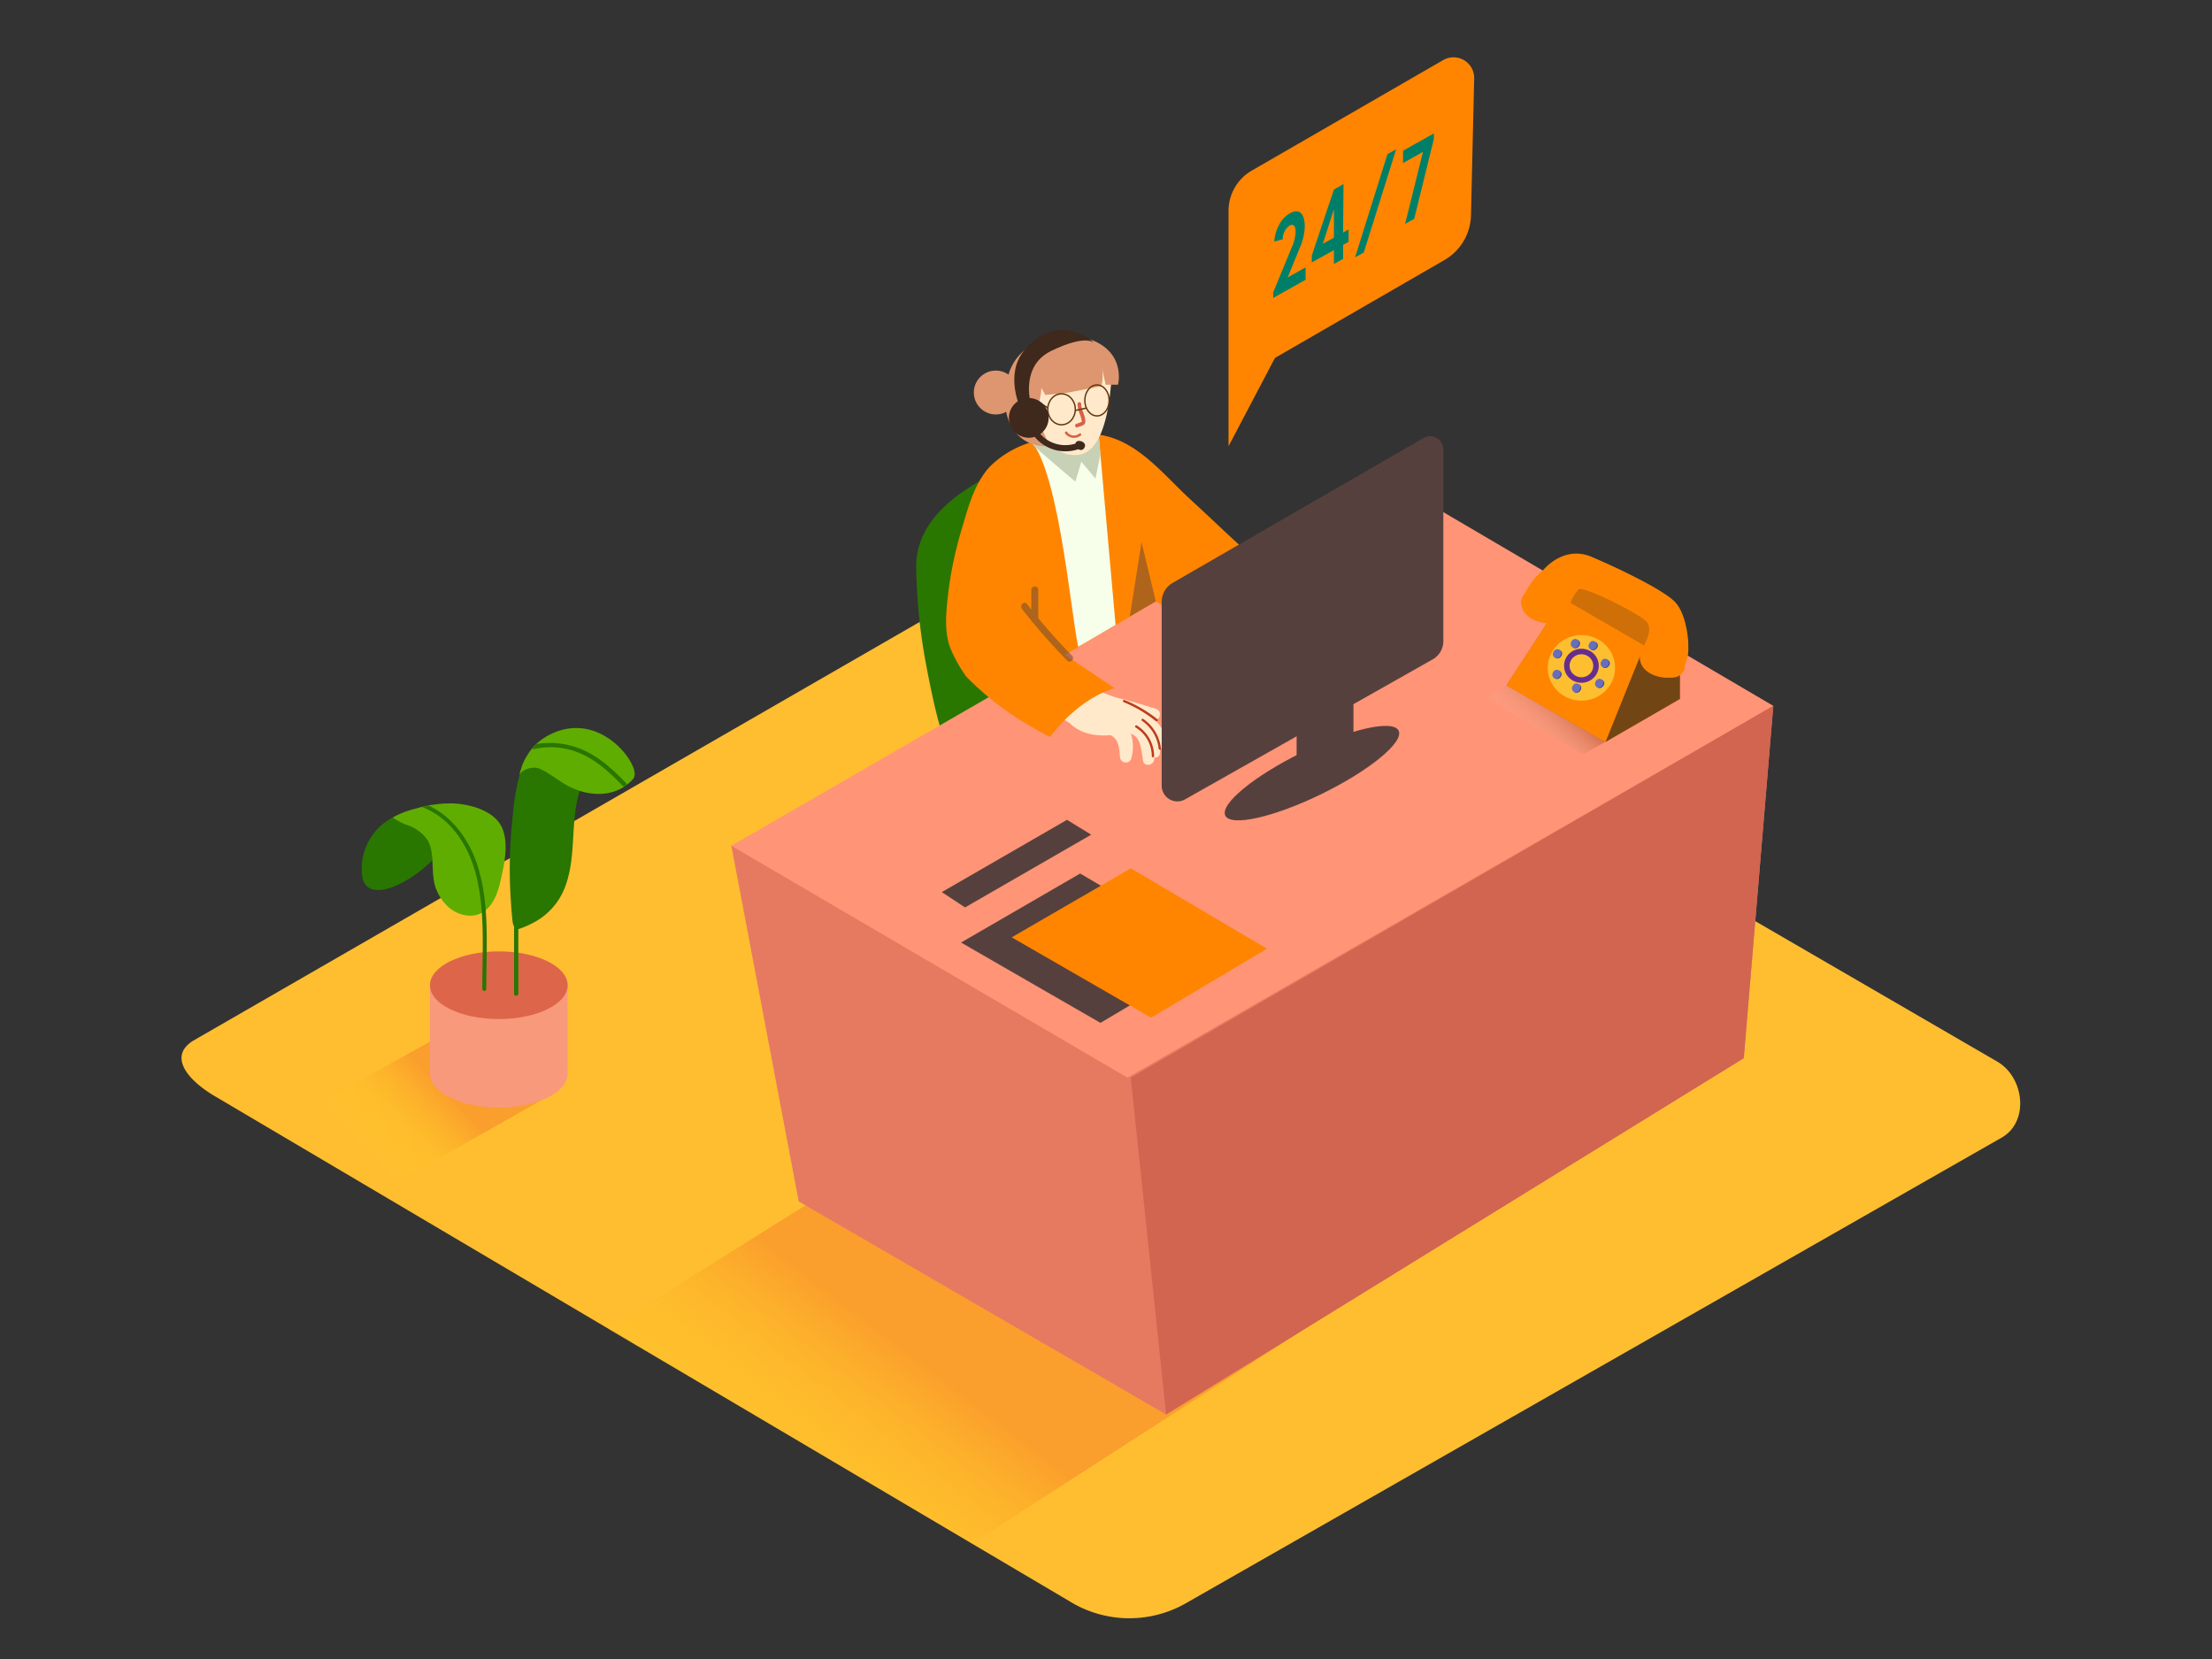 <svg id="Layer_2" data-name="Layer 2" xmlns="http://www.w3.org/2000/svg" xmlns:xlink="http://www.w3.org/1999/xlink" viewBox="0 0 400 300"><rect x="0" y="0" width="400" height="300" fill="#333333" stroke="none"/><defs><linearGradient id="linear-gradient" x1="66.97" y1="208.86" x2="79.86" y2="196.36" gradientUnits="userSpaceOnUse"><stop offset="0" stop-color="#ff0" stop-opacity="0"/><stop offset="1" stop-color="#f15a24"/></linearGradient><linearGradient id="linear-gradient-2" x1="144.99" y1="276.69" x2="168.03" y2="246.57" xlink:href="#linear-gradient"/><linearGradient id="linear-gradient-3" x1="276.82" y1="135.18" x2="283.48" y2="128.01" gradientUnits="userSpaceOnUse"><stop offset="0" stop-color="#fff" stop-opacity="0"/><stop offset="1" stop-color="#7f2e00"/></linearGradient></defs><title>PP</title><path d="M194.15,290,39.29,198.48c-4.93-2.77-9.16-7.31-4.35-10.29L190.35,98.61c2.33-1.44,5.87-2.39,8.24-1l162.56,94.35c4.93,2.86,5.81,10.86.88,13.72L214.56,289.85A20.59,20.59,0,0,1,194.15,290Z" fill="#ffbe30"/><path d="M193,82.85c-1.81-1.06-4.21-.7-6.32,0-8.66,3-21.17,9-21,19.77a102.34,102.34,0,0,0,1.72,17.19c.41,2.23,2.33,12.4,3.66,14.32,2,2.87,9.19-11,10.85-12.08,2.84-1.86,5.6-3.84,8.32-5.87,2-1.51,6.54-3.9,7.36-6.29a5.5,5.5,0,0,0,.21-1.66,91.62,91.62,0,0,0-.84-15.11C196.46,89.91,196.23,84.75,193,82.85Z" fill="#297600"/><path d="M70.09,214.72l30.85-17.49-19.37-11L50.5,203.53C57.06,207.19,63.57,211,70.09,214.72Z" opacity="0.32" fill="url(#linear-gradient)"/><polyline points="175.55 199.25 109.86 240.37 176.27 278.81 235.5 240.59" opacity="0.32" fill="url(#linear-gradient-2)"/><polyline points="132.25 152.94 144.43 217.25 210.87 255.78 315.33 191.35 320.67 127.64" fill="#e57a61"/><polygon points="132.25 152.94 203.89 194.88 320.67 127.64 248.97 85.55 132.25 152.94" fill="#ff9476"/><polygon points="210.87 255.78 204.48 194.88 320.67 127.64 315.33 191.35 210.87 255.78" fill="#d16550"/><path d="M222.16,38.12V69.57L261.24,47A9.59,9.59,0,0,0,266,38.94l.58-24.77A3.74,3.74,0,0,0,261,10.85l-34.64,20A8.4,8.4,0,0,0,222.16,38.12Z" fill="#ff8500"/><polyline points="222.16 69.57 222.16 80.69 232.44 61.13" fill="#ff8500"/><path d="M210.7,134.4a5.27,5.27,0,0,0-1.85-4.16,1.07,1.07,0,0,0,.19-2.07c-1.61-.45-3.31-1.07-5-1.46a1,1,0,0,0-.37-.15,18.11,18.11,0,0,1-9.15-4.65,1.08,1.08,0,0,0-1.74,1.14,1.19,1.19,0,0,0-.65,1,1.07,1.07,0,0,0-.64,1.8,14.37,14.37,0,0,0,1.15,1.13.8.8,0,0,0,.07.21,1.17,1.17,0,0,0-.27.38c-.45-.42-.87-.86-1.3-1.22-1-.87-2.54.62-1.49,1.49a17.05,17.05,0,0,0,3.73,2.87c2,2,4.66,2.45,7.46,2.23l.31.19c1.33.88,1.21,2.57,1.42,4a1.07,1.07,0,0,0,1.93.25,7.66,7.66,0,0,0,0-4.71,2.69,2.69,0,0,1,1.6,1.75,24.38,24.38,0,0,1,.59,3.13c.25,1.33,2.29.77,2-.56v0a.92.92,0,0,0,1.08-1c0-.19,0-.39,0-.58A.93.93,0,0,0,210.7,134.4Z" fill="#ffe9ca"/><path d="M231.32,111.92c.52-.91-.18-2.16-.68-3a17.74,17.74,0,0,0-3.59-3.83,1.08,1.08,0,0,0-1.71,1.17.93.93,0,0,0-.37-.08,1.59,1.59,0,0,0-1.18-.82c-.82-.71-1.93.33-1.59,1.24a1,1,0,0,0-.87,1,4.3,4.3,0,0,0,.75,2.22q-1-1-2-2c-.84-.82-2.33.36-1.61,1.34l.36.49a1.06,1.06,0,0,0,.46.36l.55.54v0q.91,1.35,1.94,2.61a.87.87,0,0,0-.14,1.27c1.19,1.53,4,6.27,6.37,4q.9,1.28,1.71,2.63a1,1,0,0,0,1.81-.1.82.82,0,0,0,.38-.88,9.53,9.53,0,0,0-.64-2.22c1.07-.78.94-2,.34-3A3.51,3.51,0,0,0,231.32,111.92Z" fill="#ffe9ca"/><path d="M220.45,115.58c2-4.89,6.67-8.4,11.61-10.56l-3.94-2.84c-4.41-3.89-8.66-8-13-12-4.88-4.49-9.49-10.6-16.47-11.59-3.2-.45-7,.26-10.13.91A17.81,17.81,0,0,0,179,84.38c-2.78,3-3.87,7.2-5,11a69.42,69.42,0,0,0-2.6,12.45c-.33,3-.68,6.63.52,9.53a26.65,26.65,0,0,0,2.81,5,54.45,54.45,0,0,0,11.67,9q1.71,1,3.49,1.91c2.77-3.74,7-7.38,11.63-8.85l-8.92-6L209,108.76Z" fill="#ff8500"/><path d="M201.73,113l-3.06-34.4-6.7-2-6.7,2.26c5.88,2.61,8.31,31.72,9.7,38.09C195.06,116.94,201.62,113.06,201.73,113Z" fill="#f7ffeb"/><path d="M206.73,130c-.22-.16-.43.21-.21.36a7,7,0,0,1,3,5c0,.27.45.27.42,0A7.44,7.44,0,0,0,206.73,130Z" fill="#bc3b1d"/><path d="M205.57,131.19c-.23-.14-.44.22-.21.36a6.1,6.1,0,0,1,2.92,5.19.21.21,0,0,0,.42,0A6.52,6.52,0,0,0,205.57,131.19Z" fill="#bc3b1d"/><path d="M209.32,130.08a23.91,23.91,0,0,0-6-3.51c-.25-.1-.36.31-.11.41a23.21,23.21,0,0,1,5.77,3.4C209.23,130.55,209.53,130.25,209.32,130.08Z" fill="#bc3b1d"/><path d="M231.35,118.16a2.06,2.06,0,0,0,.67-2.44c-.1-.34-.21-.68-.35-1a.2.2,0,0,0,.05-.07c.67-1.39-.2-2.69-.83-3.92-.12-.24-.49,0-.36.21.51,1,1.29,2.12.93,3.25a12,12,0,0,0-1.31-2.29c-.16-.22-.53,0-.36.21.83,1.13,3,4.58,1.35,5.71a.22.22,0,0,0-.07.07,41.78,41.78,0,0,0-2.32-5.08c-.13-.24-.49,0-.36.21a41.25,41.25,0,0,1,1.79,3.74q.33.79.62,1.6c.11.3.22.6.32.9s.16.41.18.52a1.17,1.17,0,0,1,0,.71.77.77,0,0,1-.91.52,1,1,0,0,1-.56-.39c-.12,0-.17-.22-.39-.57l-.45-.71-1.13-1.78L225.64,114c-.15-.23-.51,0-.36.21l3.61,5.69c.46.73,1.39,2.5,2.53,1.61,1-.75.14-2.41-.22-3.32A.18.18,0,0,0,231.35,118.16Z" fill="#bc3b1d"/><path d="M193.87,118.57q-3.2-3.26-6.11-6.78v-5.12a.63.63,0,0,0-1.27,0v3.54l-.79-1c-.5-.64-1.39.26-.9.9s1.14,1.44,1.71,2.14a.56.56,0,0,0,.28.34q2.94,3.56,6.17,6.85C193.54,120.05,194.44,119.15,193.87,118.57Z" fill="#56403d" opacity="0.47"/><polygon points="209.01 108.76 206.43 98.04 204.3 111.48 209.01 108.76" fill="#56403d" opacity="0.47"/><path d="M186.69,80.31c.05.29,7.77,6.79,7.77,6.79l1.08-3.6,2.56,3.05.89-4.37-.32-3.56" fill="#c7d1b6"/><path d="M191.63,80.17c-5.45,2.09-11.68-2.31-9.44-11.78,2-8.63,12.63-7.6,12.63-7.6" fill="#dd966f"/><path d="M193.56,63c-5-.25-8.37,6.08-8.15,9.47a14.42,14.42,0,0,0,.72,3.71,1.47,1.47,0,0,1,.33.1,3.69,3.69,0,0,1,1.83,1.18c.5.68.67,1.54,1.15,2.24A6.51,6.51,0,0,0,193,82.14a11.83,11.83,0,0,0,1.26.14c6.68.4,6.66-14.68,6.87-15.66A10.55,10.55,0,0,0,193.56,63Z" fill="#ffe9ca"/><path d="M193.14,71l6-1.17a7.57,7.57,0,0,0,.13-3.31l.68,3.05h2.22s1.56-5.92-5.19-8.26S183.76,62.67,184,68.67a14,14,0,0,0,3.69,9.19s-3.4-5.71-2.23-3.28c1.44,3,2.9-2.73,2.84-4.46l.74,1.31Z" fill="#dd966f"/><path d="M189.42,75.42A3.26,3.26,0,0,0,188.33,73c-.61-.53-1.6-1-2.28-.31s-.4,1.77-.19,2.53A7.16,7.16,0,0,0,187.35,78c.7.83,1.89-.37,1.19-1.19A5.42,5.42,0,0,1,188,76,.83.83,0,0,0,189.42,75.42Zm-2-.88a1.52,1.52,0,0,1,.31.88s0,.06,0,.09A5,5,0,0,1,187.42,74.54Z" fill="#ffe9ca"/><ellipse cx="191.96" cy="74.01" rx="2.49" ry="2.8" fill="none" stroke="#603813" stroke-miterlimit="10" stroke-width="0.25"/><ellipse cx="198.37" cy="72.41" rx="2.2" ry="2.8" fill="none" stroke="#603813" stroke-miterlimit="10" stroke-width="0.25"/><path d="M195.51,73a.33.33,0,0,0-.65,0,4.84,4.84,0,0,0,.29,1.61,6.35,6.35,0,0,1,.49,1.65,7.74,7.74,0,0,1-1,.38c-.39.15-.22.78.17.63.57-.22,1.49-.31,1.45-1.07C196.24,75,195.5,74.1,195.51,73Z" fill="#d66145"/><line x1="194.45" y1="74.23" x2="196.46" y2="73.79" fill="none" stroke="#603813" stroke-miterlimit="10" stroke-width="0.25"/><line x1="187.72" y1="72.64" x2="189.54" y2="73.79" fill="none" stroke="#603813" stroke-miterlimit="10" stroke-width="0.25"/><path d="M195.15,78.42a1.51,1.51,0,0,1-2.2-.33c-.19-.21-.51.1-.32.32a2,2,0,0,0,2.83.33C195.67,78.54,195.35,78.22,195.15,78.42Z" fill="#d66145"/><circle cx="180.07" cy="70.98" r="3.97" fill="#dd966f"/><path d="M197.73,61.94s-1.43-1.5-7.63,1.51c-5.53,2.68-3.77,9.19-3.77,9.19l-1.82,1.15s-2.83-6,.61-10.3c4.35-5.43,8.93-3.51,8.93-3.51S196.74,60.62,197.73,61.94Z" fill="#3f281c"/><path d="M195,79.74a.57.57,0,0,0-.51.42l-.06.07a6.1,6.1,0,0,1-6.31-1.74,3.59,3.59,0,1,0-1,.5.55.55,0,0,0,.06.1A7.24,7.24,0,0,0,195,81.23a.73.73,0,0,0,1.09-.27C196.53,80.22,195.69,79.68,195,79.74Z" fill="#3f281c"/><path d="M286.41,121.25a.18.18,0,0,1,0-.2c0-.07-1-.28-.95-.34s-.61-.2-.56-.37a8.73,8.73,0,0,1-3.39-2.3l-12.88,8.27,17.67,10.12,12.37-7.09C298.69,129.22,288.5,123.56,286.41,121.25Z" opacity="0.32" fill="url(#linear-gradient-3)"/><path d="M295.33,112.73l-4.89-2.26c-1.52-.71-3.38-1.68-3.27-3.63,0-.21-.31-.21-.32,0-.09,1.62,1.13,2.74,2.45,3.44,1.9,1,3.92,1.83,5.87,2.73C295.35,113.09,295.52,112.81,295.33,112.73Z" fill="#da4131"/><path d="M295.81,109.13v3.25a.16.16,0,0,0,.32,0v-3.25A.16.16,0,0,0,295.81,109.13Z" fill="#da4131"/><path d="M293.69,116.13a7.16,7.16,0,0,0-4.3-2.87c-1.86-.59-3.92-1-5.73-.05a.14.14,0,0,0-.08.14,9.57,9.57,0,0,0-1.45.73c-1.36.83-3,2-3.71,3.47s-.09,3.54.45,5.06a6.67,6.67,0,0,0,2.93,3.78,7.86,7.86,0,0,0,4.95.76,11.94,11.94,0,0,0,5.21-2C294.49,123.34,295.25,118.84,293.69,116.13Zm-1.26,8.24a9.46,9.46,0,0,1-4.28,2.16,9,9,0,0,1-4.85.13,5.78,5.78,0,0,1-3.58-2.89,11,11,0,0,1-1.29-4.65c0-2,1.69-3.27,3.17-4.3a6.75,6.75,0,0,1,5.33-1.49.17.17,0,0,0,.15-.27,12.11,12.11,0,0,1,1.59.34,9.1,9.1,0,0,1,4,2,5.57,5.57,0,0,1,1.43,4.35A7.11,7.11,0,0,1,292.42,124.37Z" fill="#da4131"/><path d="M288.62,120.05A3.28,3.28,0,0,0,286,117.4c.39-.19.79-.36,1.17-.51.19-.08.11-.39-.09-.31a13.25,13.25,0,0,0-1.64.77h0a.14.14,0,0,0-.14.09,3.35,3.35,0,0,0-1.83,2.56,2.88,2.88,0,0,0,2.87,2.83A2.26,2.26,0,0,0,288.62,120.05Zm-2.65,2.4a2.4,2.4,0,0,1-2-3,3.39,3.39,0,0,1,1.59-1.77,2.94,2.94,0,0,1,2.69,2.05A2,2,0,0,1,286,122.45Z" fill="#da4131"/><path d="M287.49,119.59c-.26-.67-1.15-.52-1.56-1-.14-.16-.36.07-.23.23a1.64,1.64,0,0,0,.8.45,1.59,1.59,0,0,1,.53.24.14.14,0,0,0-.21.1l-.11.55a.16.16,0,0,0,.07.18C287.24,120.54,287.66,120,287.49,119.59Zm-.43.48.08-.37a.16.16,0,0,0,0-.08.33.33,0,0,1,.06.15C287.21,119.84,287.17,120,287.06,120.07Z" fill="#da4131"/><polygon points="272.42 123.93 290.31 134.17 303.78 126.39 303.78 113.02 289.24 104.68 282.63 108.23 272.42 123.93" fill="#ff8500"/><polygon points="303.78 113.02 297.33 116.74 290.31 134.17 303.78 126.39 303.78 113.02" fill="#ff8500"/><polygon points="272.42 123.93 290.31 134.17 303.78 126.39 303.78 113.02 289.24 104.68 282.63 108.23 272.42 123.93" fill="#272322" opacity="0.22"/><polygon points="303.78 113.02 297.33 116.74 290.31 134.17 303.78 126.39 303.78 113.02" fill="#272322" opacity="0.55"/><polygon points="297.33 116.74 282.63 108.23 272.42 123.93 290.31 134.17 297.33 116.74" fill="#ff8500"/><ellipse cx="285.97" cy="120.77" rx="6.09" ry="5.93" fill="#fdbf30"/><ellipse cx="281.72" cy="118.29" rx="0.81" ry="0.72" transform="translate(9.68 257.4) rotate(-49.86)" fill="#444a93"/><ellipse cx="281.55" cy="118.19" rx="0.81" ry="0.72" transform="translate(38.42 302.93) rotate(-60)" fill="#686ebc"/><ellipse cx="284.95" cy="116.45" rx="0.81" ry="0.72" transform="translate(12.24 259.22) rotate(-49.86)" fill="#444a93"/><ellipse cx="284.79" cy="116.35" rx="0.81" ry="0.72" transform="translate(41.63 304.8) rotate(-60)" fill="#686ebc"/><ellipse cx="288.17" cy="116.81" rx="0.81" ry="0.72" transform="translate(13.11 261.81) rotate(-49.86)" fill="#444a93"/><ellipse cx="288.01" cy="116.71" rx="0.81" ry="0.72" transform="translate(42.93 307.78) rotate(-60)" fill="#686ebc"/><ellipse cx="290.35" cy="120.01" rx="0.81" ry="0.72" transform="translate(11.43 264.62) rotate(-49.86)" fill="#444a93"/><ellipse cx="290.19" cy="119.91" rx="0.81" ry="0.72" transform="translate(41.25 311.27) rotate(-60)" fill="#686ebc"/><ellipse cx="289.34" cy="123.65" rx="0.81" ry="0.72" transform="translate(8.29 265.14) rotate(-49.86)" fill="#444a93"/><ellipse cx="289.18" cy="123.55" rx="0.81" ry="0.72" transform="translate(37.59 312.21) rotate(-60)" fill="#686ebc"/><ellipse cx="281.63" cy="122.01" rx="0.81" ry="0.72" transform="translate(6.8 258.66) rotate(-49.86)" fill="#444a93"/><ellipse cx="281.46" cy="121.91" rx="0.81" ry="0.72" transform="translate(35.15 304.71) rotate(-60)" fill="#686ebc"/><ellipse cx="285.17" cy="124.49" rx="0.81" ry="0.72" transform="translate(6.17 262.25) rotate(-49.86)" fill="#444a93"/><ellipse cx="285.01" cy="124.39" rx="0.81" ry="0.72" transform="translate(34.78 309.02) rotate(-60)" fill="#686ebc"/><ellipse cx="285.97" cy="120.39" rx="2.64" ry="2.58" fill="none" stroke="#662d91" stroke-miterlimit="10"/><path d="M279,103.16s3.65-4.66,8.82-2.46,12.87,5.94,15,8.08,2.51,6.93,2.48,8c0,0-5.65-3.47-6.31-5.22a9.19,9.19,0,0,0-3.58-4.16c-1.15-.62-9.72-4.53-10.57-4.22S279,103.16,279,103.16Z" fill="#ff8500"/><path d="M298,119.36l.2-.12a.2.2,0,0,0-.2-.34l-.2.12A.2.2,0,0,0,298,119.36Z" fill="#ff8500"/><path d="M275.56,110.12a1.66,1.66,0,0,1-.32-1.94c.44-.85.92-1.67,1.44-2.47,1.87-2.86,5.15-4.91,8.7-4.39,3.39.5,6.65,2.1,9.67,3.66,13,6.71,10.08,14.35,9.75,15s-.06,3.19-3.91,2.41-4.45-3.9-4.11-4.69,2.42-3.8.89-5.35-10.94-6.21-12-5.78-2.28,3.74-2.28,4.19S279.44,114,275.56,110.12Z" fill="#ff8500"/><path d="M283.24,110.82a1.88,1.88,0,0,0-.32-1.09c-1.16-1.8-3.6-2.55-5.65-2.61-1.06,0-2,.29-2.11,1.44-.28,2.31,1.74,3.64,3.77,4a5.51,5.51,0,0,0,2.55-.11,2.38,2.38,0,0,0,1.7-1.25A1.31,1.31,0,0,0,283.24,110.82Z" fill="#ff8500"/><path d="M304.65,120.69a1.88,1.88,0,0,0-.32-1.09c-1.16-1.8-3.6-2.55-5.65-2.61-1.06,0-2,.29-2.11,1.44-.28,2.31,1.74,3.64,3.77,4a5.51,5.51,0,0,0,2.55-.11,2.38,2.38,0,0,0,1.7-1.25A1.31,1.31,0,0,0,304.65,120.69Z" fill="#ff8500"/><path d="M283.24,110.82a1.88,1.88,0,0,0-.32-1.09c-1.16-1.8-3.6-2.55-5.65-2.61-1.06,0-2,.29-2.11,1.44-.28,2.31,1.74,3.64,3.77,4a5.51,5.51,0,0,0,2.55-.11,2.38,2.38,0,0,0,1.7-1.25A1.31,1.31,0,0,0,283.24,110.82Z" fill="#ff8500" opacity="0.5"/><path d="M304.65,120.69a1.88,1.88,0,0,0-.32-1.09c-1.16-1.8-3.6-2.55-5.65-2.61-1.06,0-2,.29-2.11,1.44-.28,2.31,1.74,3.64,3.77,4a5.51,5.51,0,0,0,2.55-.11,2.38,2.38,0,0,0,1.7-1.25A1.31,1.31,0,0,0,304.65,120.69Z" fill="#ff8500" opacity="0.5"/><polygon points="199 184.97 219.95 172.5 195.33 157.96 173.79 170.44 199 184.97" fill="#56403d"/><polygon points="208.16 184.03 229.11 171.55 204.49 157.02 182.95 169.5 208.16 184.03" fill="#ff8500"/><polygon points="170.31 161.32 174.51 164.09 197.32 150.94 192.95 148.25 170.31 161.32" fill="#56403d"/><path d="M212,105.43l45.37-26.19A2.38,2.38,0,0,1,261,81.3v34.64a3.78,3.78,0,0,1-1.92,3.29l-44.69,25.27a2.84,2.84,0,0,1-4.32-2.42V108.86A4,4,0,0,1,212,105.43Z" fill="#56403d"/><polyline points="234.47 127.26 234.47 142.08 244.75 136.56 244.75 122" fill="#56403d"/><ellipse cx="237.24" cy="139.81" rx="17.45" ry="4.15" transform="translate(-37.32 118.72) rotate(-26.12)" fill="#56403d"/><path d="M233.21,38.6c1.73-1,2.74,0,2.73,2.37a10,10,0,0,1-.81,3.64l-2.28,5.56,3.24-1.82,0,2.24-5.86,3.29v-1l3.33-8.08a7.85,7.85,0,0,0,.73-2.85c0-1.1-.38-1.56-1.12-1.14a3,3,0,0,0-1.21,2.45l-1.53.43a7.06,7.06,0,0,1,.86-3A5.07,5.07,0,0,1,233.21,38.6Z" fill="#007f68"/><path d="M242.87,42.06l1-.58,0,2.24-1,.58,0,2.51-1.66.93,0-2.51-4,2.23V46.22l4-11.94,1.74-1Zm-1.66.93,0-5.15-2,6.24,2-1.1" fill="#007f68"/><polygon points="252.47 26.99 246.62 45.65 245.04 46.54 250.89 27.88 252.47 26.99" fill="#007f68"/><polygon points="259.3 24.12 259.29 25.12 255.73 39.58 254.09 40.49 257.32 27.46 253.71 29.49 253.72 27.25 259.3 24.12" fill="#007f68"/><polyline points="77.75 178.16 77.75 193.55 102.64 193.55 102.64 178.16" fill="#f8997c"/><ellipse cx="90.2" cy="178.16" rx="12.45" ry="6.12" fill="#dd654a"/><ellipse cx="90.2" cy="194.15" rx="12.45" ry="6.12" fill="#f8997c"/><path d="M104.13,142.38c-2.63-1.07-6.27-4.65-9.45-4.54a37.2,37.2,0,0,0-1.93,9.45,85.71,85.71,0,0,0-.36,15.77q.11,1.75.29,3.5a2.79,2.79,0,0,0,.28,1q0,6.09,0,12.18a.39.39,0,0,0,.77,0q0-5.86,0-11.72a17.27,17.27,0,0,0,3.57-1.65,12.13,12.13,0,0,0,5-6.3c2-5.59.74-11.84,2.65-17.38C104.69,142.59,104.41,142.49,104.13,142.38Z" fill="#297600"/><path d="M98.75,133.21a9.76,9.76,0,0,0-3.56,3.64,6.1,6.1,0,0,0-.56,1.08l-.11.24h0a16.27,16.27,0,0,0-.6,1.93,2.41,2.41,0,0,1,1.32-1,3.29,3.29,0,0,1,2.08-.19,8.7,8.7,0,0,1,1.9,1c.89.54,1.74,1.14,2.62,1.7,4.13,2.62,9.62,2.89,12.8-.93,0-.15.08-.3.11-.46C115.24,137.58,107.87,127.91,98.75,133.21Z" fill="#5fad00"/><path d="M112.83,142.27l.51-.34a.35.35,0,0,0-.1-.3c-2.49-2.56-5.17-5.07-8.58-6.33a14.7,14.7,0,0,0-7.66-.75c-.28.32-.53.66-.78,1a13.3,13.3,0,0,1,8.81.73c3,1.29,5.41,3.59,7.66,5.9A.37.37,0,0,0,112.83,142.27Z" fill="#297600"/><path d="M71,147.84a10.4,10.4,0,0,0-5.56,10c.29,7.35,12.4.17,15.61-6s3.72,2.64,3.72,2.64" fill="#297600"/><path d="M81.93,145.28a21.92,21.92,0,0,0-6.72.93A16.3,16.3,0,0,0,71,147.84a13.48,13.48,0,0,0,2.42,1.29,7.36,7.36,0,0,1,3.91,2.8,5.58,5.58,0,0,1,.47,1.11c.74,2.42.1,5.35,1.09,7.78s3,4.58,5.88,4.75c3.41.21,5-3.07,5.65-5.9s1.6-6.7.52-9.62C89.72,146.66,85.16,145.43,81.93,145.28Z" fill="#5fad00"/><path d="M86.42,156.74c-1.43-4.64-4.47-9-8.91-11.07h-.17l-.21.07-.8.21c5.17,1.92,8.42,7,9.75,12.23,1.7,6.67,1.12,13.88,1.14,20.7a.36.36,0,0,0,.71,0C87.92,171.61,88.6,163.8,86.42,156.74Z" fill="#297600"/></svg>
